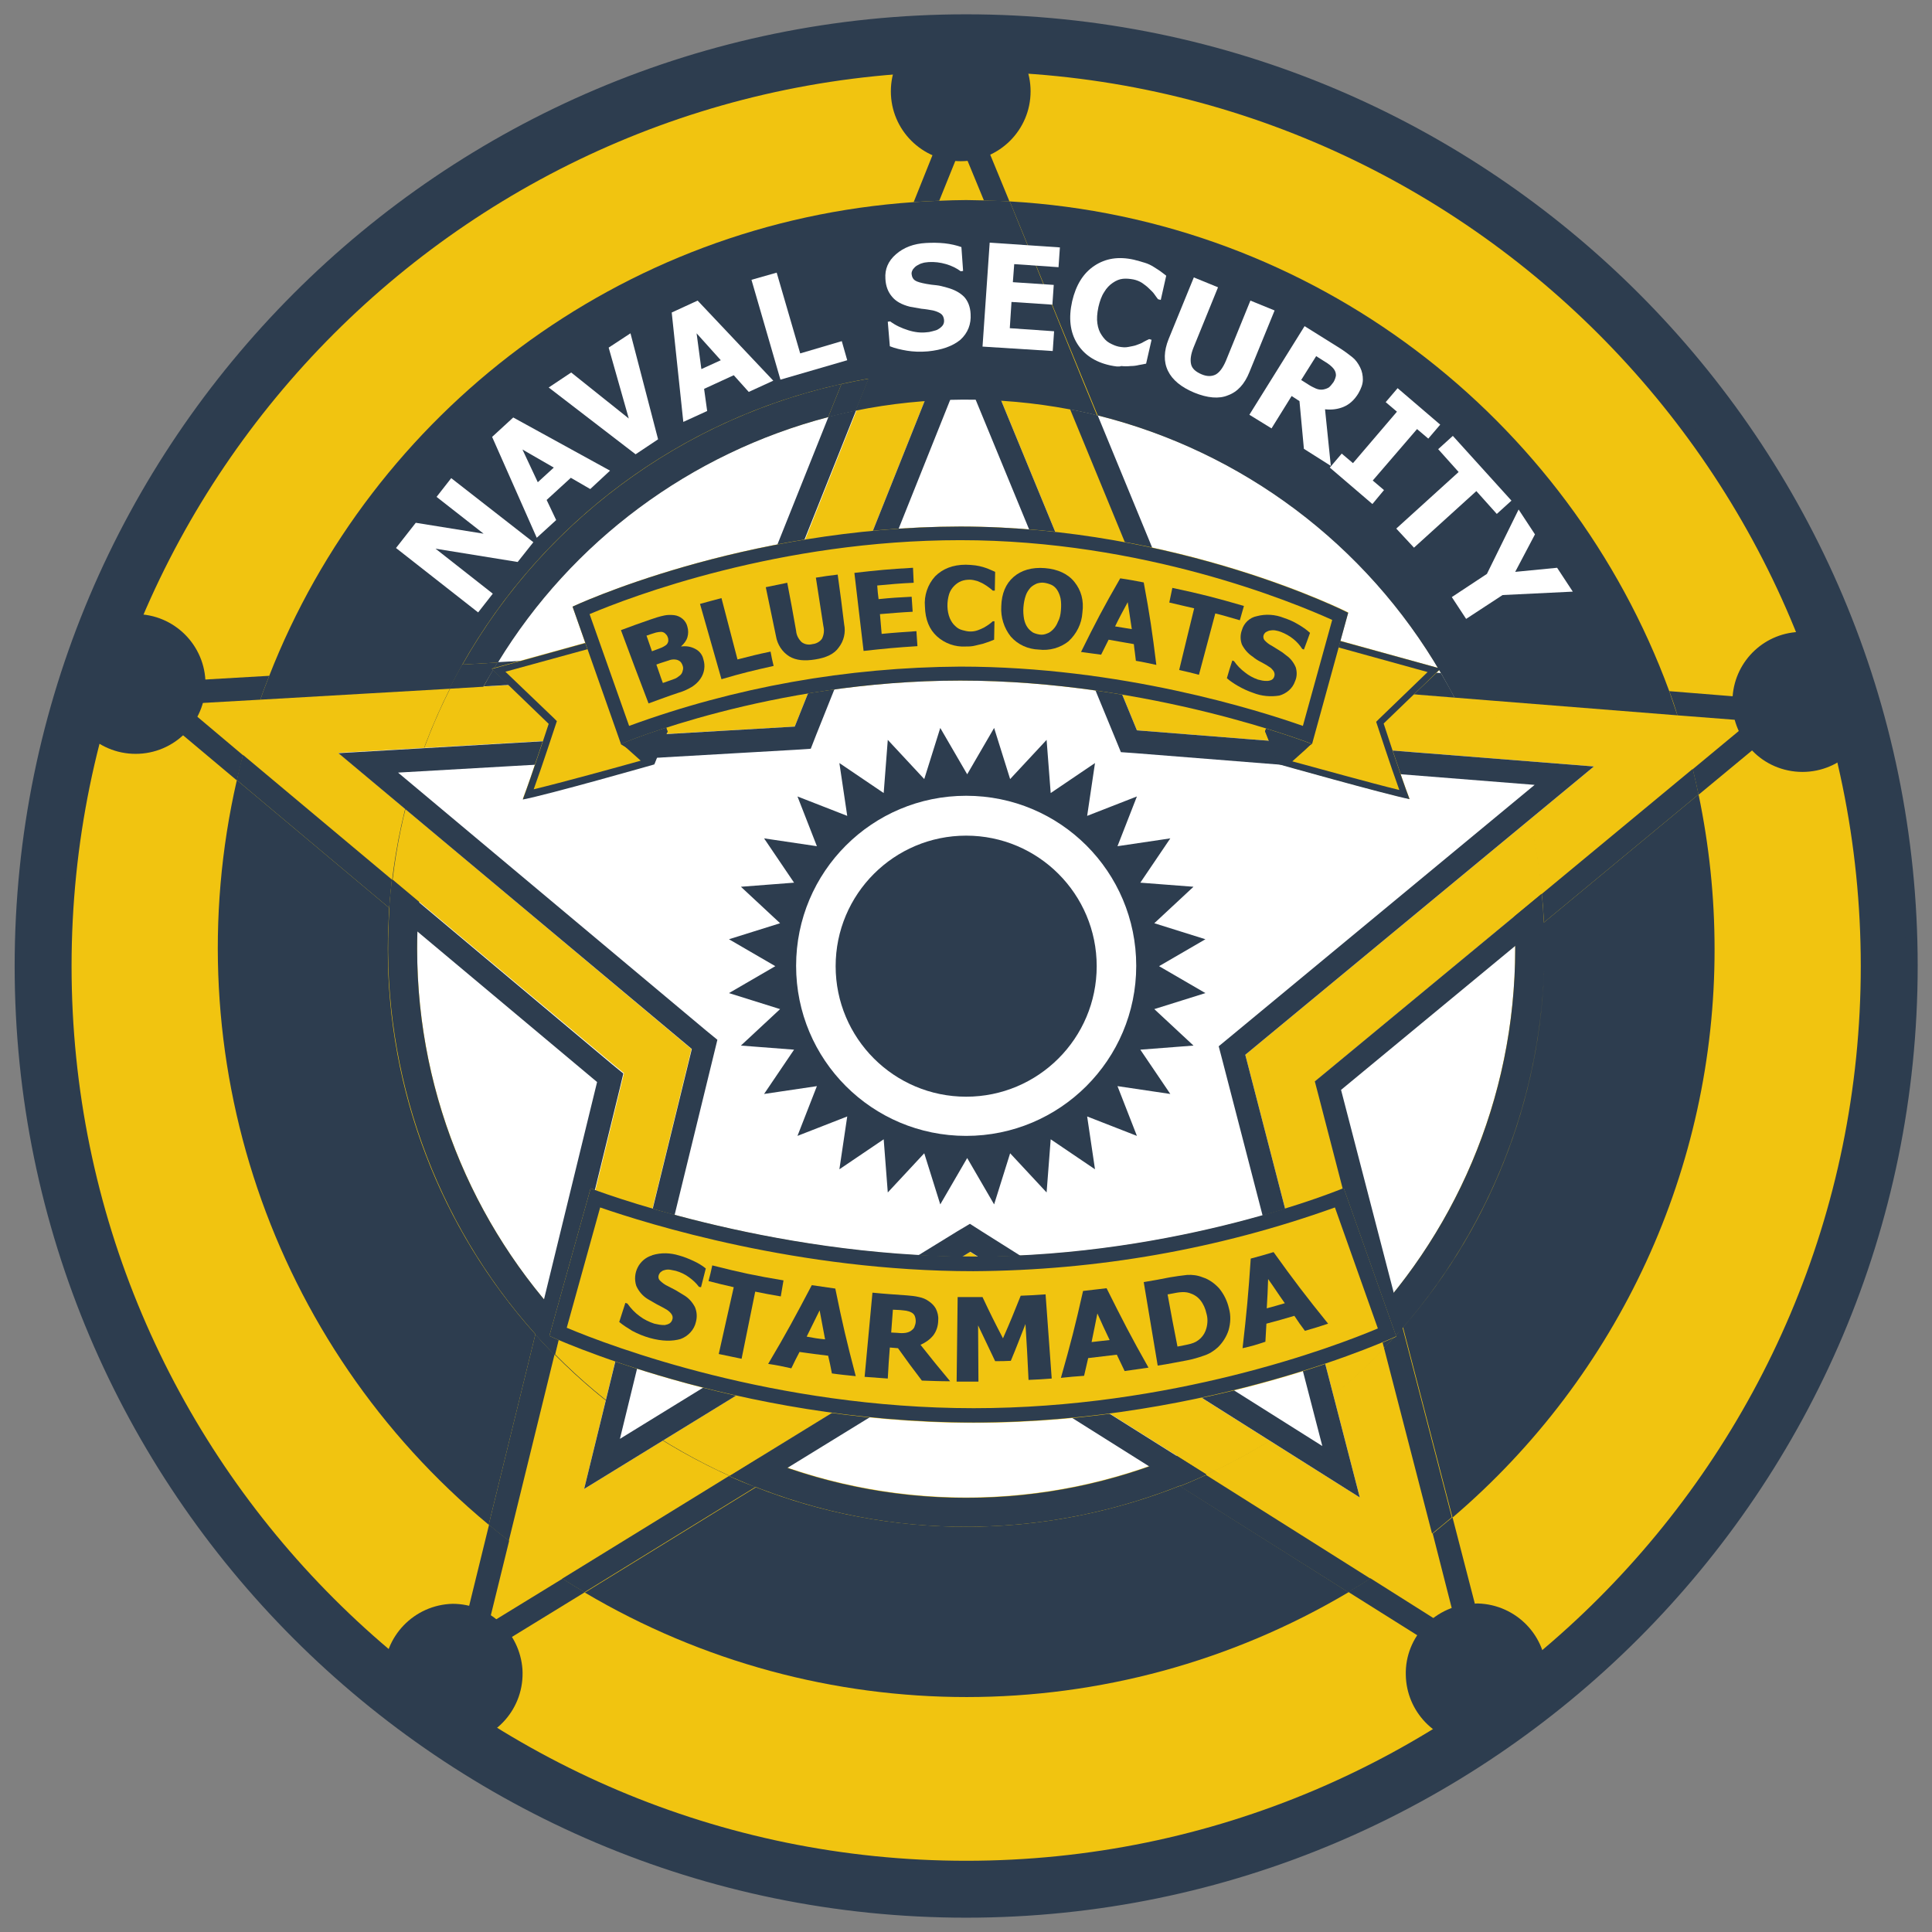 <?xml version="1.0" encoding="utf-8"?>
<!-- Generator: Adobe Illustrator 24.1.1, SVG Export Plug-In . SVG Version: 6.00 Build 0)  -->
<svg version="1.1" id="Capa_1" xmlns="http://www.w3.org/2000/svg" xmlns:xlink="http://www.w3.org/1999/xlink" x="0px" y="0px"
	 viewBox="0 0 566.9 566.9" style="enable-background:new 0 0 566.9 566.9;" xml:space="preserve">
<rect x="0" y="0" width="566.9" height="566.9" fill="#808080" stroke="none"/>
<style type="text/css">
	.st0{fill:#2D3D4F;}
	.st1{fill:#F1C410;}
	.st2{fill:#FFFFFF;}
	.st3{fill:none;}
	.st4{enable-background:new    ;}
</style>
<circle class="st0" cx="283.5" cy="283.5" r="277.5"/>
<path class="st0" d="M283.5,562.7C129.5,562.7,4.3,437.4,4.3,283.5S129.5,4.2,283.5,4.2s279.2,125.3,279.2,279.2
	S437.4,562.7,283.5,562.7z M283.5,7.7C131.4,7.7,7.7,131.4,7.7,283.5s123.7,275.8,275.8,275.8s275.8-123.7,275.8-275.8
	S435.5,7.7,283.5,7.7z"/>
<circle class="st1" cx="283.5" cy="283.5" r="264.2"/>
<path class="st0" d="M283.5,549.4c-146.6,0-265.9-119.3-265.9-265.9S136.8,17.5,283.5,17.5s265.9,119.3,265.9,265.9
	S430.1,549.4,283.5,549.4z M283.5,21C138.7,21,21,138.7,21,283.5S138.7,546,283.5,546S546,428.2,546,283.5S428.2,21,283.5,21
	L283.5,21z"/>
<circle class="st2" cx="283.5" cy="278.3" r="161.1"/>
<path class="st3" d="M433.1,198.3c-23.7-44.3-65.8-75.8-115-86.1l32.8,79.6L433.1,198.3z"/>
<path class="st3" d="M246.9,112.6C199.8,123,159.4,153,135.7,195l80.2-4.6L246.9,112.6z"/>
<path class="st3" d="M114.2,266.4c-0.3,3.9-0.4,7.9-0.4,11.9c-0.1,41.8,15.4,82.1,43.3,113.2l18.1-74.1L114.2,266.4z"/>
<path class="st3" d="M221.7,436.4c40.1,15.6,84.5,15.4,124.5-0.4L285,397.5L221.7,436.4z"/>
<path class="st3" d="M411.6,389.5c26.8-30.8,41.5-70.3,41.5-111.2c0-2.6-0.1-5.1-0.2-7.6l-59.4,49.1L411.6,389.5z"/>
<path class="st0" d="M113.8,278.3c0-4,0.2-8,0.4-11.9l-44.7-37.5c-18.6,81,10,165.5,73.9,218.5l13.7-55.9
	C129.2,360.4,113.7,320.1,113.8,278.3z"/>
<path class="st0" d="M498.4,233.1L453,270.7c0,0.1,0,0.2,0,0.2c-1.1-25-7.7-49.9-19.9-72.6h0c1.3,2.3,2.5,4.7,3.6,7.2l-10-0.8
	c11.8,22.8,17.9,48,17.9,73.7c0,88.8-72.3,161.1-161.1,161.1s-161.1-72.3-161.1-161.1c0-26.9,6.7-53.3,19.6-76.9l-10,0.6
	c-42.1,83.7-8.4,185.7,75.4,227.8C291,472,393,438.2,435.1,354.5c12.4-24.6,18.4-51.3,18.1-78.1c0,0.6,0,1.3,0,1.9
	c0.1,40.8-14.7,80.3-41.5,111.2l14.5,55.8c48.9-41.7,77-102.7,76.9-166.9C503.1,263.1,501.5,248,498.4,233.1z"/>
<path class="st0" d="M283.5,448c-21.1,0-42.1-3.9-61.7-11.6l-50.2,30.9c69.1,40.9,155,40.9,224.1-0.1L346.2,436
	C326.2,443.9,304.9,448,283.5,448z"/>
<path class="st1" d="M427.9,479.4l-7.6-29.3c-5.8,4.7-11.9,9-18.2,13.1L427.9,479.4z"/>
<path class="st1" d="M288.7,58.8l-6.6-16l-6.4,16.1c2.6-0.1,5.2-0.2,7.8-0.2C285.2,58.7,287,58.8,288.7,58.8z"/>
<path class="st1" d="M143.4,476.5l21.6-13.3c-5.4-3.5-10.6-7.2-15.7-11.1L143.4,476.5z"/>
<path class="st1" d="M385.9,317.3l3.4-2.8l63.2-52.3c-1.8-19.7-7.1-39-15.6-56.8l-86.4-6.9l-4.2-0.3l-1.6-3.9l-34.4-83.6
	c-18.3-2.9-36.9-2.8-55.2,0.3l-32.6,81.8l-1.6,4l-4.4,0.3l-84.4,4.9c-8.9,17.6-14.6,36.6-16.9,56.1l64.6,54.1l3.3,2.7l-1,4.1
	l-19.2,78.4c14.7,14.9,32.1,27,51.3,35.7l67.5-41.5l3.6-2.2l3.6,2.3l65.2,41c19.6-9,37.4-21.6,52.3-37.2l-19.2-74L385.9,317.3z"/>
<path class="st1" d="M513.7,211.6l-21.6-1.7c1.7,5.2,3.2,10.4,4.5,15.8L513.7,211.6z"/>
<path class="st1" d="M76.3,205.3l-22.9,1.3l17.8,14.9l43.7,36.6c2.3-19.5,8-38.5,16.9-56.1L76.3,205.3z"/>
<path class="st1" d="M353.9,432.8l48.2,30.4c6.3-4,12.4-8.4,18.2-13.1l-14.1-54.5C391.2,411.1,373.5,423.8,353.9,432.8z"/>
<path class="st1" d="M496.7,225.6c-1.3-5.3-2.8-10.6-4.5-15.8l-55.4-4.4c8.5,17.9,13.8,37.1,15.6,56.8L496.7,225.6z"/>
<path class="st1" d="M162.7,397.5l-13.4,54.7c5.1,3.9,10.3,7.6,15.7,11.1l48.9-30.1C194.8,424.5,177.4,412.4,162.7,397.5z"/>
<path class="st0" d="M182.9,315l-3.3-2.7L115,258.1c-0.3,2.7-0.6,5.5-0.8,8.3l61,51.1l-18.1,74.1c1.8,2,3.7,4,5.6,6l19.2-78.4
	L182.9,315z"/>
<path class="st0" d="M285.1,389.4l-3.6,2.2l-67.5,41.5c2.6,1.1,5.2,2.2,7.8,3.3l63.3-38.9l61.2,38.5c2.6-1,5.1-2.1,7.7-3.3l-65.2-41
	L285.1,389.4z"/>
<path class="st3" d="M243,122.4c-40.4,10.6-75.2,36.4-97,72l69.9-4L243,122.4z"/>
<path class="st3" d="M220.6,196.9l-4.4,0.3l-74.4,4.3c-12.9,23.6-19.6,50-19.6,76.9c0,88.8,72.3,161.1,161.1,161.1
	s161.1-72.3,161.1-161.1s-72.3-161.1-161.1-161.1c-10.9,0-21.7,1.1-32.3,3.3l-28.9,72.4L220.6,196.9z"/>
<path class="st0" d="M131.9,202c1.2-2.4,2.5-4.7,3.8-7.1C134.3,197.3,133.1,199.6,131.9,202z"/>
<path class="st0" d="M243,122.4l3.9-9.7c2.7-0.6,5.3-1.1,8-1.6c-50.3,8.6-94.1,39.5-119.2,83.9l10.4-0.6
	C167.8,158.8,202.6,133,243,122.4z"/>
<polygon class="st0" points="131.9,202 131.9,202 131.9,202 "/>
<polygon class="st0" points="254.9,111.1 254.9,111.1 254.9,111.1 "/>
<polygon class="st0" points="135.7,195 135.7,195 135.7,195 "/>
<path class="st0" d="M215.9,190.3l-69.9,4c-1.4,2.3-2.8,4.7-4.1,7.1l74.4-4.3l4.4-0.3l1.6-4l28.9-72.4c-2.7,0.6-5.5,1.2-8.1,1.9
	L215.9,190.3z"/>
<path class="st0" d="M146,194.4l-10.4,0.6l0,0c-1.3,2.3-2.6,4.7-3.8,7.1l0,0l10-0.6C143.2,199.1,144.6,196.7,146,194.4z"/>
<path class="st0" d="M143.4,476.5l6-24.4c-2-1.5-4-3.1-5.9-4.7l-10.7,43.6l38.8-23.8c-2.2-1.3-4.4-2.6-6.5-4L143.4,476.5z"/>
<path class="st0" d="M389.2,314.5l-3.4,2.8l1.1,4.2l19.2,74c1.9-2,3.7-4,5.5-6l-18.1-69.7l59.4-49.1c-0.1-2.8-0.3-5.6-0.6-8.4
	L389.2,314.5z"/>
<path class="st0" d="M53.5,206.6l22.9-1.3c0.8-2.4,1.7-4.7,2.6-7l-43.1,2.5l33.6,28.2c0.6-2.5,1.2-4.9,1.8-7.4L53.5,206.6z"/>
<path class="st0" d="M427.9,479.4l-25.8-16.3c-2.1,1.4-4.3,2.7-6.5,4l43.3,27.2l-12.7-49.1c-1.9,1.6-3.9,3.2-5.8,4.8L427.9,479.4z"
	/>
<path class="st0" d="M282.1,42.8l6.6,16c2.5,0.1,5,0.2,7.5,0.3L282,24.6l-13.9,34.7c2.5-0.2,5-0.3,7.5-0.4L282.1,42.8z"/>
<path class="st3" d="M322.1,121.9l28.8,69.9l71.9,5.7C400.8,159.7,364.5,132.5,322.1,121.9z"/>
<polygon class="st0" points="433.1,198.3 433.1,198.3 433.1,198.3 "/>
<polygon class="st0" points="318.1,112.2 318.1,112.2 318.1,112.2 "/>
<path class="st0" d="M350.9,191.8l-28.8-69.9c-2.7-0.7-5.4-1.3-8.1-1.8l30.6,74.3l1.6,3.9l4.2,0.3l76.4,6.1c-1.2-2.4-2.6-4.8-4-7.2
	L350.9,191.8z"/>
<path class="st0" d="M115,258.1l-43.7-36.6c-0.7,2.4-1.3,4.9-1.8,7.4l44.7,37.5C114.4,263.6,114.7,260.9,115,258.1z"/>
<path class="st0" d="M353.9,432.8c-2.5,1.1-5.1,2.3-7.7,3.3l49.4,31.1c2.2-1.3,4.4-2.6,6.5-4L353.9,432.8z"/>
<path class="st0" d="M213.9,433.1L165,463.2c2.1,1.4,4.3,2.7,6.5,4l50.2-30.9C219.1,435.4,216.5,434.3,213.9,433.1z"/>
<path class="st0" d="M406.1,395.5l14.1,54.5c2-1.6,3.9-3.2,5.8-4.8l-14.5-55.8C409.9,391.6,408,393.6,406.1,395.5z"/>
<path class="st0" d="M162.7,397.5c-1.9-1.9-3.8-3.9-5.6-6l-13.7,55.9c1.9,1.6,3.9,3.2,5.9,4.7L162.7,397.5z"/>
<path class="st0" d="M452.4,262.3c0.3,2.8,0.5,5.6,0.6,8.4l45.4-37.6c-0.5-2.5-1.1-5-1.7-7.5L452.4,262.3z"/>
<polygon class="st2" points="333.6,214.3 467.7,224.9 365.4,309.5 399,439.4 284.6,367.3 171.4,436.9 202.9,307.8 99.3,220.9 
	233.2,213.2 282.4,89.9 "/>
<path class="st0" d="M282.5,108.1l44.8,108.7l1.6,3.9l4.2,0.3l117.2,9.3L361,304.2l-3.4,2.8l1.1,4.2l29.3,113.1l-99.8-62.9l-3.6-2.3
	l-3.7,2.2l-99,60.9l27.6-113l1-4.1l-3.3-2.7l-90.4-75.7l116.7-6.7l4.4-0.3l1.6-4.1L282.5,108.1 M282.4,89.9l-49.2,123.3l-133.9,7.8
	l103.7,86.8l-31.6,129.1l113.3-69.6L399,439.4l-33.6-129.9l102.3-84.6l-134.1-10.6L282.4,89.9L282.4,89.9z"/>
<path class="st1" d="M422.8,196.2l-43.3-12l-8.3,30.4l1.6,0.7l0.5,2.1l5.7-0.4l2.5,1.3l-6.5,5.8c0,0,30.9,8.7,38.6,10.3
	c-2.6-6.8-7.6-22.2-7.6-22.2L422.8,196.2z"/>
<path class="st0" d="M380.9,186.7l38,10.5l-14.2,13.7l-0.9,0.9l0.4,1.2c0.2,0.5,3.7,11.4,6.4,18.8c-8.3-2-24.3-6.5-31.4-8.4l3.8-3.4
	l2-1.9l-2.5-1.4l-2.5-1.3l-0.5-0.3h-0.6l-4,0.3l-0.1-0.5l-0.2-0.9l-0.9-0.4h-0.1L380.9,186.7 M379.5,184.3l-8.3,30.4l1.6,0.7
	l0.5,2.1l5.7-0.4l2.5,1.3l-6.5,5.8c0,0,30.9,8.7,38.6,10.3c-2.6-6.8-7.6-22.2-7.6-22.2l16.7-16.1L379.5,184.3L379.5,184.3z"/>
<polygon class="st0" points="377.5,205.1 371.2,214.6 375.1,224.3 384.9,218.3 "/>
<path class="st0" d="M377.4,208.9l4.9,8.7l-6.2,3.7l-2.6-6.5L377.4,208.9 M377.5,205.1l-6.3,9.4l3.9,9.7l9.8-5.9L377.5,205.1z"/>
<path class="st1" d="M144.3,196.2l43.3-12l8.3,30.4l-1.6,0.7l-0.6,2.1l-5.7-0.4l-2.5,1.3l6.5,5.8c0,0-30.8,8.8-38.6,10.3
	c2.6-6.8,7.6-22.2,7.6-22.2L144.3,196.2z"/>
<path class="st0" d="M186.2,186.7l7.4,26.8h-0.1l-0.9,0.4l-0.2,0.9l-0.1,0.5l-4-0.3h-0.6l-0.5,0.3l-2.5,1.3l-2.6,1.3l2.1,1.9
	l3.8,3.4c-7.1,2-23.1,6.4-31.4,8.4c2.7-7.4,6.2-18.3,6.4-18.8l0.4-1.2l-0.9-0.9l-14.2-13.6L186.2,186.7 M187.6,184.3l-43.3,12
	l16.7,16.1c0,0-5,15.3-7.6,22.2c7.8-1.5,38.6-10.3,38.6-10.3l-6.5-5.8l2.5-1.3l5.7,0.4l0.6-2.1l1.6-0.7L187.6,184.3L187.6,184.3z"/>
<polygon class="st0" points="189.5,205.1 195.9,214.6 192,224.3 182.1,218.3 "/>
<path class="st0" d="M189.7,208.9l3.9,5.9l-2.6,6.5l-6.2-3.7L189.7,208.9 M189.5,205.1l-7.4,13.2l9.8,5.9l3.9-9.7L189.5,205.1z"/>
<path class="st1" d="M384.9,218.3c0,0-47.4-18.6-103.2-18.6s-99.6,18.6-99.6,18.6L168,178c0,0,49.6-23.5,113.8-23.5
	s113.8,25.2,113.8,25.2L384.9,218.3z"/>
<path class="st0" d="M281.8,158.5c53.7,0,97.6,18.2,109.1,23.4l-8.6,31.1c-12.8-4.5-53.4-17.4-100.5-17.4
	c-33.2,0.2-66.1,6-97.2,17.4L173,180.2C185,175.1,228.6,158.5,281.8,158.5 M281.8,154.5C217.6,154.6,168,178,168,178l14.2,40.3
	c0,0,43.8-18.6,99.6-18.6S385,218.3,385,218.3l10.6-38.5C395.6,179.8,346,154.6,281.8,154.5L281.8,154.5z"/>
<path class="st0" d="M340.1,283.5l13.6-7.9l-15-4.7l11.5-10.7l-15.6-1.2l8.8-13l-15.5,2.3l5.7-14.6l-14.6,5.7l2.3-15.5l-13,8.8
	l-1.2-15.6l-10.7,11.5l-4.7-15l-7.9,13.6l-7.9-13.6l-4.7,15l-10.7-11.5l-1.2,15.6l-13-8.8l2.3,15.5l-14.6-5.7l5.7,14.6l-15.5-2.3
	l8.8,13l-15.6,1.2l11.5,10.7l-15,4.7l13.6,7.9l-13.6,7.9l15,4.7l-11.5,10.7l15.6,1.2l-8.8,13l15.5-2.3l-5.7,14.6l14.6-5.7l-2.3,15.5
	l13-8.8l1.2,15.6l10.7-11.5l4.7,15l7.9-13.6l7.9,13.6l4.7-15l10.7,11.5l1.2-15.6l13,8.8l-2.3-15.5l14.6,5.7l-5.7-14.6l15.5,2.3
	l-8.8-13l15.6-1.2l-11.5-10.7l15-4.7L340.1,283.5z M283.5,333.3c-27.6,0-49.9-22.3-49.9-49.9c0-27.6,22.3-49.9,49.9-49.9
	c27.6,0,49.9,22.3,49.9,49.9C333.4,311,311,333.3,283.5,333.3L283.5,333.3L283.5,333.3z"/>
<path class="st0" d="M132.8,470.6c-11.3,0.3-20.3,9.6-20.1,21c0.2,11,9.1,19.8,20.1,20.1c0.4,0,0.8,0,1.3-0.1
	c11.3-0.7,19.9-10.4,19.2-21.8C152.5,479,143.6,470.6,132.8,470.6L132.8,470.6z"/>
<path class="st0" d="M432.6,470.6c-11.3,0.2-20.4,9.6-20.1,20.9c0.2,10.7,8.6,19.5,19.3,20.1c0.3,0,0.6,0,0.9,0
	c11.3,0.3,20.7-8.7,21-20.1c0.3-11.3-8.7-20.7-20.1-21C433.2,470.5,432.9,470.5,432.6,470.6L432.6,470.6z"/>
<circle class="st0" cx="281.9" cy="26.8" r="20.5"/>
<circle class="st0" cx="39.8" cy="200.7" r="20.5"/>
<g>
	<path class="st0" d="M296.3,59.1c-2.5-0.1-5-0.3-7.5-0.3c-1.8,0-3.5-0.1-5.3-0.1c-2.6,0-5.2,0.1-7.8,0.2c-2.5,0.1-5,0.2-7.5,0.4
		c-86.4,5.9-159,61.8-189.2,139l0,0c-0.9,2.3-1.8,4.6-2.6,7l55.5-3.2c1.2-2.4,2.4-4.7,3.7-7l0,0c23.7-42,64.1-72,111.2-82.4
		c2.6-0.6,5.3-1.1,8-1.6c18.3-3.1,36.9-3.2,55.2-0.3c0,0,0,0,0.1,0h-0.1c-18.3-2.9-36.9-2.8-55.2,0.3l-3.8,9.4
		c20.7-4.2,42.1-4.3,62.8-0.4c2.7,0.5,5.5,1.1,8.1,1.8l-4-9.7c0,0,0,0,0,0L296.3,59.1z"/>
	<path class="st0" d="M296.3,59.1l21.8,53.1c0,0,0,0,0,0l4,9.7c42.4,10.6,78.7,37.8,100.7,75.6c1.4,2.4,2.7,4.8,4,7.2l10,0.8
		c0,0,0,0,0,0l55.4,4.4c-0.8-2.4-1.6-4.7-2.4-7.1C460.3,122.5,385.4,64.2,296.3,59.1z"/>
	<path class="st0" d="M243,122.4c2.7-0.7,5.4-1.3,8.1-1.9l3.8-9.4c-2.7,0.5-5.3,1-8,1.6L243,122.4z"/>
	<path class="st0" d="M528.8,185.4c-10.8,0-19.6,8.3-20.4,18.9l-18.6-1.5c0.9,2.3,1.7,4.7,2.4,7.1l16.8,1.3c0.3,1.1,0.7,2.2,1.2,3.3
		l-13.5,11.2c0.6,2.5,1.2,5,1.7,7.5l15.7-13c3.7,3.9,9,6.3,14.8,6.3c11.3,0,20.5-9.2,20.5-20.5C549.4,194.6,540.2,185.4,528.8,185.4
		z"/>
</g>
<g class="st4">
	<path class="st2" d="M156.5,159.1l-4.6,5.8l-24.1-3.9l16.8,13.2l-4.3,5.5l-24.1-18.9l5.8-7.4l19.9,3.2l-13.8-10.8l4.3-5.5
		L156.5,159.1z"/>
</g>
<g class="st4">
	<path class="st2" d="M157.5,157.8l-13.1-29.6l6.2-5.7l28.4,15.6l-5.8,5.4l-5.7-3.3l-7.1,6.5l2.8,5.9L157.5,157.8z M162.5,137.2
		l-9.2-5.3l4.5,9.6L162.5,137.2z"/>
</g>
<g class="st4">
	<path class="st2" d="M185,97.8l8.1,31.1l-6.6,4.4l-25.5-19.6l6.6-4.4l16.9,13.5l-5.9-20.8L185,97.8z"/>
</g>
<g class="st4">
	<path class="st2" d="M200.5,123.8l-3.4-32.1l7.6-3.5l22.2,23.5l-7.2,3.3l-4.4-4.9l-8.7,4l0.9,6.5L200.5,123.8z M211.5,105.7
		l-7.1-7.9l1.4,10.5L211.5,105.7z"/>
</g>
<g class="st4">
	<path class="st2" d="M248.6,105.7l-19.6,5.7l-8.5-29.3l7.4-2.1l6.9,23.7l12.2-3.6L248.6,105.7z"/>
</g>
<g class="st4">
	<path class="st2" d="M272.3,103.1c-2.3,0.2-4.4,0.1-6.2-0.2c-1.8-0.3-3.5-0.7-5-1.3l-0.6-7.2l0.7-0.1c1.6,1.2,3.4,2,5.3,2.6
		c1.9,0.6,3.7,0.8,5.4,0.6c0.4,0,1-0.1,1.7-0.3c0.7-0.2,1.3-0.3,1.7-0.6c0.5-0.3,0.9-0.6,1.3-1.1c0.3-0.4,0.5-1,0.4-1.7
		c-0.1-0.8-0.4-1.4-1-1.8c-0.6-0.4-1.4-0.7-2.2-0.9c-1.1-0.2-2.2-0.4-3.4-0.5c-1.2-0.2-2.3-0.4-3.4-0.6c-2.4-0.6-4.2-1.6-5.3-3
		c-1.1-1.3-1.8-3-1.9-5.2c-0.2-2.8,0.8-5.2,3.1-7.2c2.3-2,5.2-3.1,8.8-3.3c1.8-0.1,3.6-0.1,5.5,0.1c1.8,0.2,3.5,0.6,4.9,1.1l0.5,7
		l-0.7,0.1c-1.2-0.9-2.6-1.6-4.3-2.1s-3.4-0.7-5.1-0.6c-0.7,0.1-1.3,0.1-1.8,0.3c-0.5,0.1-1.1,0.4-1.6,0.7c-0.5,0.3-0.8,0.6-1.2,1.1
		c-0.3,0.5-0.5,1-0.4,1.5c0.1,0.8,0.4,1.4,1,1.8c0.6,0.4,1.7,0.7,3.3,1c1,0.2,2,0.3,3,0.4c1,0.1,2,0.4,3.1,0.7
		c2.2,0.6,3.8,1.5,5,2.7c1.1,1.2,1.8,2.9,1.9,5c0.2,3-0.8,5.6-3,7.6C279.5,101.6,276.3,102.7,272.3,103.1z"/>
</g>
<g class="st4">
	<path class="st2" d="M288.3,101.7l2.1-30.5l20.6,1.4l-0.4,5.8l-13-0.9l-0.4,5.3l12,0.8l-0.4,5.8l-12-0.8l-0.5,7.7l13,0.9l-0.4,5.8
		L288.3,101.7z"/>
</g>
<g class="st4">
	<path class="st2" d="M325.7,107.2c-4.5-1-7.7-3.2-9.7-6.5c-2-3.3-2.5-7.4-1.4-12.3c1.1-4.7,3.2-8.2,6.5-10.4
		c3.3-2.2,7.1-2.8,11.6-1.8c1.2,0.3,2.2,0.6,3.2,0.9s1.8,0.7,2.6,1.2c0.6,0.4,1.3,0.8,2,1.3c0.7,0.5,1.3,1,1.7,1.3l-1.6,7.1
		l-0.8-0.2c-0.3-0.4-0.7-0.9-1.1-1.5c-0.4-0.6-1-1.1-1.6-1.7c-0.6-0.6-1.3-1.1-2-1.6c-0.8-0.5-1.6-0.8-2.5-1
		c-1.1-0.2-2.1-0.3-3.1-0.2c-1,0.1-2,0.5-3,1.2c-0.9,0.6-1.8,1.5-2.5,2.7c-0.8,1.2-1.3,2.7-1.7,4.4c-0.4,1.9-0.5,3.5-0.3,4.8
		c0.2,1.4,0.6,2.5,1.3,3.5c0.6,0.9,1.3,1.7,2.2,2.2c0.9,0.5,1.8,0.9,2.7,1.1c1,0.2,2,0.3,2.9,0.1s1.8-0.3,2.5-0.6
		c0.8-0.3,1.4-0.5,2-0.9c0.6-0.3,1.1-0.6,1.6-0.8l0.7,0.2l-1.6,7c-0.6,0.1-1.3,0.3-2.1,0.4c-0.8,0.2-1.6,0.3-2.4,0.3
		c-1,0.1-1.9,0.1-2.8,0C328.3,107.7,327.2,107.5,325.7,107.2z"/>
</g>
<g class="st4">
	<path class="st2" d="M350.4,115.2c-3.8-1.6-6.4-3.7-7.7-6.4s-1.2-5.8,0.2-9.3l7.4-18.1l7.1,2.9l-7.2,17.7c-0.8,2-1,3.6-0.7,4.9
		c0.3,1.3,1.4,2.2,3,2.9c1.6,0.7,3,0.7,4.2,0.1c1.1-0.6,2.1-1.9,3-4l7.2-17.7l7.1,2.9l-7.4,18.1c-1.4,3.5-3.5,5.8-6.3,6.8
		C357.7,117.1,354.3,116.8,350.4,115.2z"/>
</g>
<g class="st4">
	<path class="st2" d="M390.5,136.7l-7.9-5l-1.3-14l-2.3-1.5l-5.9,9.5l-6.5-4l16.2-26l10.4,6.5c1.4,0.9,2.6,1.8,3.6,2.6
		c1,0.8,1.7,1.8,2.3,3c0.6,1.2,0.8,2.4,0.8,3.6c0,1.3-0.5,2.6-1.3,4c-1.2,2-2.7,3.3-4.4,4c-1.7,0.7-3.5,0.9-5.4,0.7L390.5,136.7z
		 M391.3,112.1c0.4-0.7,0.6-1.3,0.7-1.9c0-0.6-0.1-1.2-0.6-1.9c-0.3-0.4-0.7-0.8-1.2-1.2c-0.5-0.4-1.1-0.8-1.8-1.2l-2.2-1.4l-4.4,7
		l1.9,1.2c0.9,0.6,1.7,1,2.4,1.3c0.7,0.3,1.4,0.4,2.1,0.3c0.6-0.1,1.2-0.3,1.7-0.6C390.3,113.4,390.8,112.8,391.3,112.1z"/>
</g>
<g class="st4">
	<path class="st2" d="M402.7,147.9l-12.5-10.7l3.5-4.1l3.3,2.8l12.9-15.1l-3.3-2.8l3.5-4.1l12.5,10.7l-3.5,4.1l-3.3-2.8L402.8,141
		l3.3,2.8L402.7,147.9z"/>
</g>
<g class="st4">
	<path class="st2" d="M409.7,155.1l18.3-16.6l-6-6.7l4.3-3.9l17.2,19l-4.3,3.9l-6-6.7l-18.3,16.6L409.7,155.1z"/>
</g>
<g class="st4">
	<path class="st2" d="M461.5,173.6l-20.6,1l-10.7,7l-4.2-6.4l10.3-6.8l9.3-18.9l4.8,7.3l-5.8,11l12.3-1.2L461.5,173.6z"/>
</g>
<path class="st0" d="M206.4,193.5c0.6,1.9,0.3,4-0.9,5.7c-0.6,0.9-1.5,1.7-2.4,2.3c-1.2,0.7-2.4,1.3-3.8,1.7c-3.6,1.2-5.4,1.9-9,3.2
	c-3.3-8.6-4.9-12.9-8.1-21.5c3.4-1.3,5.2-1.9,8.6-3.1c1.4-0.5,2.7-0.9,4.1-1.2c0.9-0.2,1.9-0.2,2.9-0.1c0.9,0.1,1.8,0.5,2.5,1.1
	c0.7,0.6,1.2,1.4,1.4,2.3c0.3,1,0.3,2.1,0,3.1c-0.3,1-1,1.9-1.8,2.6v0.1c1.4-0.2,2.8,0,4.1,0.7C205.2,191,206.1,192.1,206.4,193.5z
	 M195.9,186.9c-0.1-0.4-0.4-0.7-0.7-1c-0.3-0.3-0.8-0.5-1.2-0.5c-0.5,0-1,0.1-1.5,0.2c-0.6,0.2-1.4,0.4-2.4,0.8l-0.4,0.1
	c0.6,1.8,1,2.8,1.6,4.6l0.8-0.3c1-0.4,1.7-0.6,2.1-0.8c0.4-0.2,0.8-0.4,1.2-0.7c0.4-0.3,0.6-0.7,0.7-1.2
	C196.1,187.7,196.1,187.3,195.9,186.9z M200.3,195.3c-0.2-0.6-0.5-1.1-1-1.4c-0.5-0.3-1-0.4-1.6-0.4c-0.5,0-1,0.1-1.5,0.3
	c-0.6,0.2-1.5,0.5-2.5,0.8l-1.1,0.4c0.8,2.2,1.1,3.3,1.9,5.4l0.3-0.1c1.5-0.5,2.5-0.9,3.1-1.1c0.6-0.2,1.1-0.6,1.6-1
	c0.4-0.3,0.7-0.8,0.8-1.3C200.5,196.3,200.5,195.8,200.3,195.3z"/>
<path class="st0" d="M227,195.4c-6.2,1.4-9.2,2.1-15.3,3.9l-6.3-22.1c2.5-0.7,3.7-1,6.3-1.7c1.9,7.2,2.8,10.8,4.7,18
	c3.9-1,5.8-1.5,9.7-2.3C226.4,192.9,226.6,193.7,227,195.4z"/>
<path class="st0" d="M239.2,193.5c-3.1,0.5-5.6,0.3-7.6-0.9c-2.1-1.3-3.5-3.5-3.9-5.9l-3-14.4c2.5-0.5,3.8-0.8,6.3-1.3
	c1.1,5.6,1.6,8.5,2.6,14.1c0.1,1.3,0.7,2.4,1.6,3.3c0.9,0.7,2.1,0.9,3.2,0.6c1.1-0.1,2.2-0.7,2.8-1.6c0.6-1.2,0.7-2.5,0.4-3.7
	c-0.9-5.7-1.3-8.5-2.2-14.2c2.5-0.4,3.8-0.6,6.4-0.9c0.8,5.8,1.2,8.7,1.9,14.6c0.5,2.4-0.1,4.9-1.6,6.8
	C244.8,191.9,242.4,193,239.2,193.5z"/>
<path class="st0" d="M253.4,191c-1.1-9.1-1.6-13.7-2.7-22.9c6.9-0.8,10.3-1.1,17.2-1.5c0.1,1.8,0.1,2.6,0.2,4.4
	c-4.3,0.2-6.4,0.4-10.7,0.8c0.1,1.6,0.2,2.4,0.4,4c3.9-0.4,5.8-0.5,9.7-0.7c0.1,1.8,0.2,2.6,0.3,4.4c-3.8,0.2-5.8,0.4-9.6,0.7
	c0.2,2.3,0.3,3.5,0.5,5.8c4.1-0.4,6.1-0.5,10.2-0.8l0.3,4.4C262.9,190,259.8,190.3,253.4,191z"/>
<path class="st0" d="M283.4,189.7c-3.1,0.2-6.2-0.9-8.5-3c-2.2-2-3.4-4.9-3.5-8.7c-0.3-3.2,0.8-6.5,3-8.9c2.2-2.2,5.2-3.4,9-3.4
	c0.9,0,1.8,0.1,2.8,0.2c0.8,0.1,1.6,0.3,2.3,0.5c0.6,0.2,1.3,0.4,1.9,0.7c0.7,0.3,1.2,0.5,1.6,0.7l-0.1,5.5h-0.6
	c-0.3-0.3-0.7-0.6-1.1-0.9c-0.5-0.4-1-0.7-1.5-1c-0.6-0.4-1.3-0.6-1.9-0.9c-0.7-0.2-1.5-0.4-2.2-0.4c-0.9,0-1.7,0.1-2.5,0.4
	c-0.8,0.3-1.5,0.8-2.1,1.4c-0.7,0.7-1.2,1.5-1.5,2.4c-0.7,2.3-0.7,4.9,0.2,7.1c0.4,0.9,0.9,1.7,1.6,2.3c0.6,0.6,1.3,1,2.1,1.2
	c0.7,0.2,1.5,0.4,2.3,0.4c0.8,0,1.5-0.1,2.3-0.4c0.6-0.2,1.2-0.5,1.8-0.8c0.5-0.3,1-0.6,1.4-0.9c0.4-0.3,0.8-0.6,1.1-0.9h0.5
	l-0.1,5.4l-1.5,0.6c-0.6,0.2-1.2,0.4-1.8,0.6c-0.7,0.2-1.4,0.3-2.1,0.5C285.2,189.7,284.3,189.7,283.4,189.7z"/>
<path class="st0" d="M317.6,179.8c-0.2,3.2-1.7,6.2-4.1,8.4c-2.4,1.9-5.6,2.8-8.7,2.4c-3.1-0.1-6.1-1.4-8.2-3.8
	c-2-2.5-3-5.7-2.8-8.9c0.1-3.7,1.3-6.6,3.6-8.6s5.4-2.9,9.2-2.6s6.8,1.7,8.7,4.1S318.1,176.1,317.6,179.8z M311.3,179.1
	c0.1-1.2,0.1-2.4-0.1-3.5c-0.2-0.9-0.5-1.7-1-2.5c-0.4-0.6-1-1.2-1.7-1.5c-0.7-0.3-1.4-0.5-2.1-0.6c-0.7-0.1-1.4,0-2.1,0.2
	c-0.7,0.3-1.4,0.7-1.9,1.2c-0.6,0.7-1.1,1.4-1.4,2.3c-0.4,1.1-0.6,2.3-0.7,3.5c-0.1,1.2,0,2.4,0.2,3.5c0.2,0.9,0.5,1.7,1,2.4
	c0.4,0.6,1,1.1,1.6,1.5c0.6,0.3,1.3,0.5,2,0.6c0.7,0.1,1.4,0,2.1-0.3c0.7-0.2,1.3-0.7,1.8-1.2c0.6-0.6,1.1-1.4,1.4-2.2
	C311,181.4,311.2,180.3,311.3,179.1L311.3,179.1z"/>
<path class="st0" d="M317.2,191.3c4.3-8.7,6.6-13.1,11.5-21.6c2.8,0.4,4.2,0.7,6.9,1.2c1.8,9.7,2.5,14.5,3.7,24.2
	c-2.4-0.5-3.6-0.8-6-1.2c-0.2-2-0.4-2.9-0.6-4.9c-3-0.5-4.5-0.8-7.4-1.3c-0.9,1.8-1.3,2.6-2.2,4.4
	C320.7,191.8,319.5,191.6,317.2,191.3z M332.1,184.6c-0.5-3.2-0.7-4.8-1.2-7.9c-1.5,2.8-2.3,4.2-3.7,7.1
	C329.2,184.1,330.1,184.3,332.1,184.6z"/>
<path class="st0" d="M346,196.6c1.8-7.3,2.6-10.9,4.4-18.1c-2.9-0.7-4.4-1-7.3-1.7l0.9-4.3c8.5,1.8,12.7,2.9,21,5.3l-1.2,4.2
	c-2.9-0.8-4.3-1.3-7.2-2l-4.8,18C349.5,197.4,348.3,197.1,346,196.6z"/>
<path class="st0" d="M367.7,203.3c-1.5-0.5-3-1.2-4.4-2c-1.2-0.7-2.3-1.4-3.3-2.3c0.6-2.1,0.9-3.1,1.6-5.2l0.5,0.2
	c0.9,1.3,2,2.4,3.2,3.3c1.1,0.9,2.4,1.6,3.8,2.1c0.4,0.1,0.9,0.2,1.3,0.3c0.5,0.1,0.9,0.1,1.4,0.1c0.4,0,0.9-0.1,1.3-0.3
	c0.4-0.2,0.7-0.6,0.8-1c0.2-0.5,0.1-1.1-0.2-1.6c-0.4-0.5-0.8-1-1.4-1.3c-0.7-0.5-1.5-0.9-2.4-1.4c-0.8-0.4-1.6-0.9-2.3-1.5
	c-1.4-0.9-2.5-2.2-3.2-3.6c-0.5-1.4-0.5-2.8,0-4.2c0.6-2.1,2.3-3.7,4.4-4.1c2.6-0.7,5.4-0.5,7.9,0.5c1.5,0.5,2.9,1.1,4.2,1.9
	c1.2,0.7,2.4,1.5,3.5,2.5c-0.7,2-1.1,3-1.8,4.9l-0.5-0.2c-0.7-1.1-1.6-2.1-2.6-2.9c-1.1-0.9-2.4-1.6-3.7-2.1c-0.5-0.2-1-0.3-1.5-0.4
	c-0.5-0.1-1-0.1-1.5,0c-0.4,0-0.8,0.2-1.2,0.4c-0.4,0.2-0.6,0.5-0.8,0.9c-0.2,0.5-0.1,1.1,0.2,1.5c0.6,0.7,1.4,1.3,2.2,1.7l2.1,1.3
	c0.7,0.4,1.4,0.9,2.1,1.5c1.3,0.9,2.2,2.1,2.8,3.5c0.4,1.3,0.4,2.8-0.2,4.1c-0.7,2.1-2.5,3.6-4.6,4.2
	C372.9,204.5,370.2,204.3,367.7,203.3z"/>
<path class="st1" d="M173.3,348.7c0,0,51.6,20.1,112.4,20.1s108.6-20.1,108.6-20.1l15.4,43.5c0,0-54,25.3-124,25.3
	S161.2,392,161.2,392L173.3,348.7z"/>
<path class="st0" d="M391.7,354.3l12.6,35.5c-13,5.5-60.5,23.4-118.6,23.4c-58.5,0-106.6-18.2-119.4-23.6l9.8-35.3
	c13.9,4.8,58.2,18.7,109.5,18.7C321.9,372.8,357.7,366.5,391.7,354.3 M394.3,348.6c0,0-47.8,20.1-108.6,20.1s-112.4-20-112.4-20
	L161.2,392c0,0,54.5,25.4,124.5,25.4s124-25.3,124-25.3L394.3,348.6L394.3,348.6z"/>
<path class="st0" d="M190.7,392.6c-1.8-0.5-3.5-1.2-5.2-2.1c-1.3-0.8-2.6-1.6-3.8-2.6l1.8-5.6l0.6,0.2c1,1.4,2.2,2.7,3.6,3.7
	c1.3,1,2.8,1.7,4.3,2.2c0.5,0.1,1,0.2,1.5,0.3c0.5,0.1,1.1,0.1,1.6,0.1c0.5-0.1,0.9-0.2,1.4-0.5c0.4-0.3,0.7-0.7,0.8-1.2
	c0.2-0.6,0-1.2-0.4-1.7c-0.4-0.5-1-1-1.6-1.3c-0.8-0.5-1.7-0.9-2.6-1.4c-0.9-0.5-1.7-1-2.6-1.5c-1.5-0.9-2.7-2.3-3.4-3.9
	c-1.2-3.7,0.8-7.7,4.5-8.9c0.1,0,0.1,0,0.2-0.1c2.6-0.8,5.3-0.7,7.9,0.1c1.5,0.4,2.9,1,4.2,1.6c1.3,0.6,2.5,1.3,3.6,2.2l-1.4,5.5
	l-0.6-0.1c-0.8-1.1-1.8-2-2.9-2.8c-1.2-0.9-2.5-1.5-3.9-1.9c-0.5-0.1-1-0.2-1.5-0.3c-0.5-0.1-1-0.1-1.5,0c-0.4,0.1-0.9,0.2-1.2,0.5
	c-0.4,0.2-0.6,0.6-0.8,1c-0.2,0.6-0.1,1.2,0.3,1.6c0.7,0.7,1.5,1.3,2.4,1.7l2.3,1.2c0.7,0.4,1.5,0.9,2.3,1.4c1.4,0.8,2.5,2,3.3,3.5
	c0.6,1.4,0.7,2.9,0.3,4.4c-0.5,2.3-2.3,4.2-4.5,5C197.3,393.6,194.3,393.6,190.7,392.6z"/>
<path class="st0" d="M210.9,397.3c1.8-7.9,2.6-11.8,4.4-19.6c-3-0.7-4.4-1-7.4-1.8c0.5-1.8,0.7-2.8,1.1-4.6c8.3,2.1,12.5,3,20.9,4.4
	c-0.3,1.9-0.5,2.8-0.8,4.7c-3-0.5-4.5-0.8-7.5-1.4c-1.6,7.9-2.4,11.8-4,19.7C214.9,398.1,213.6,397.9,210.9,397.3z"/>
<path class="st0" d="M225.4,400.2c5.4-9.1,7.9-13.8,12.8-23.1c2.7,0.4,4.1,0.6,6.9,1c2.1,10.3,3.3,15.4,6,25.7
	c-2.8-0.3-4.2-0.4-7-0.8c-0.4-2.1-0.6-3.1-1.1-5.2c-3.3-0.4-5-0.6-8.4-1.1c-1,1.9-1.5,2.9-2.4,4.8
	C229.5,400.9,228.1,400.6,225.4,400.2z M242.1,393c-0.6-3.4-1-5.1-1.6-8.5c-1.5,3.1-2.3,4.6-3.8,7.7
	C238.9,392.6,239.9,392.8,242.1,393z"/>
<path class="st0" d="M278.8,405.3c-3.3,0-5-0.1-8.3-0.2c-2.9-3.8-4.3-5.7-7-9.5l-2.4-0.2c-0.3,3.6-0.4,5.5-0.6,9.1
	c-2.7-0.2-4.1-0.3-6.8-0.5l2.3-24.7c4,0.4,6.1,0.5,10.1,0.8c1.2,0.1,2.4,0.2,3.6,0.5c1,0.2,2,0.6,2.8,1.2c0.9,0.6,1.6,1.3,2.1,2.2
	c0.5,1,0.8,2.2,0.7,3.3c0,1.7-0.5,3.3-1.5,4.6c-1,1.2-2.3,2.1-3.7,2.7C273.5,398.9,275.2,401,278.8,405.3z M268.7,387.7
	c0-0.6-0.1-1.1-0.3-1.6c-0.2-0.5-0.7-0.9-1.2-1.1c-0.4-0.2-0.9-0.3-1.3-0.4c-0.5-0.1-1.1-0.1-1.8-0.2l-2.1-0.1
	c-0.2,2.7-0.3,4-0.5,6.7l1.9,0.1c0.8,0.1,1.6,0.1,2.3,0c0.6-0.1,1.2-0.3,1.6-0.6c0.4-0.3,0.8-0.6,1-1.1
	C268.5,388.9,268.7,388.3,268.7,387.7z"/>
<path class="st0" d="M308.6,404.5c-2.7,0.2-4.1,0.3-6.8,0.4c-0.3-6.6-0.5-9.9-0.9-16.4c-1.7,4.3-2.5,6.5-4.3,10.8
	c-1.8,0.1-2.7,0.1-4.6,0.1c-2-4.2-3-6.3-5-10.5l0.1,16.5c-2.6,0-3.9,0-6.4,0c0.1-9.9,0.2-14.9,0.3-24.8c2.9,0,4.4,0,7.3,0
	c2.3,4.9,3.5,7.3,6,12.1c2.2-5,3.2-7.5,5.2-12.5c2.9-0.1,4.4-0.2,7.3-0.4C307.5,389.6,307.9,394.6,308.6,404.5z"/>
<path class="st0" d="M311.3,404.3c2.9-10.2,4.2-15.3,6.5-25.5c2.8-0.3,4.1-0.5,6.9-0.8c4.7,9.4,7.1,14.1,12.3,23.3
	c-2.8,0.4-4.2,0.6-7,1c-0.9-1.9-1.4-2.9-2.3-4.8c-3.4,0.4-5,0.6-8.4,1c-0.5,2.1-0.7,3.1-1.2,5.2C315.4,403.9,314,404,311.3,404.3z
	 M325.6,393.2c-1.5-3.1-2.2-4.7-3.6-7.8c-0.7,3.4-1,5.1-1.7,8.4C322.4,393.6,323.4,393.4,325.6,393.2L325.6,393.2z"/>
<path class="st0" d="M360.6,383.9c0.6,2.1,0.5,4.3-0.1,6.4c-0.6,1.9-1.7,3.6-3.1,5c-1.2,1.1-2.6,2-4.2,2.5c-1.7,0.6-3.4,1.1-5.1,1.4
	c-3.4,0.6-5,1-8.4,1.5c-1.6-9.8-2.5-14.7-4.1-24.5c3.1-0.5,4.6-0.8,7.7-1.4c1.7-0.3,3.3-0.5,5-0.7c1.6-0.1,3.1,0.1,4.6,0.7
	c1.9,0.6,3.5,1.8,4.8,3.2C359.1,379.7,360.1,381.7,360.6,383.9z M354,385.4c-0.3-1.4-0.9-2.8-1.8-3.9c-0.8-1-1.9-1.7-3.2-2.1
	c-0.9-0.3-1.9-0.3-2.9-0.2c-1,0.1-2.1,0.4-3.4,0.6h-0.1c1.1,6.1,1.7,9.2,2.9,15.3h0.1c1.5-0.3,2.7-0.5,3.8-0.8
	c2.3-0.6,4-2.3,4.6-4.6C354.4,388.2,354.4,386.7,354,385.4z"/>
<path class="st0" d="M364.6,395.6c1.2-10.5,1.7-15.8,2.4-26.3c2.7-0.7,4-1.1,6.7-1.9c6.1,8.5,9.3,12.7,16,21c-2.7,0.9-4,1.3-6.8,2.1
	c-1.3-1.7-1.9-2.6-3.1-4.4c-3.3,1-4.9,1.4-8.2,2.3c-0.1,2.1-0.2,3.2-0.3,5.3C368.6,394.6,367.3,395,364.6,395.6z M377,382.4
	c-2-2.8-2.9-4.3-4.9-7.1c-0.1,3.4-0.2,5.2-0.4,8.6C373.9,383.3,375,383,377,382.4z"/>
<circle class="st0" cx="283.5" cy="283.5" r="38.3"/>
</svg>
